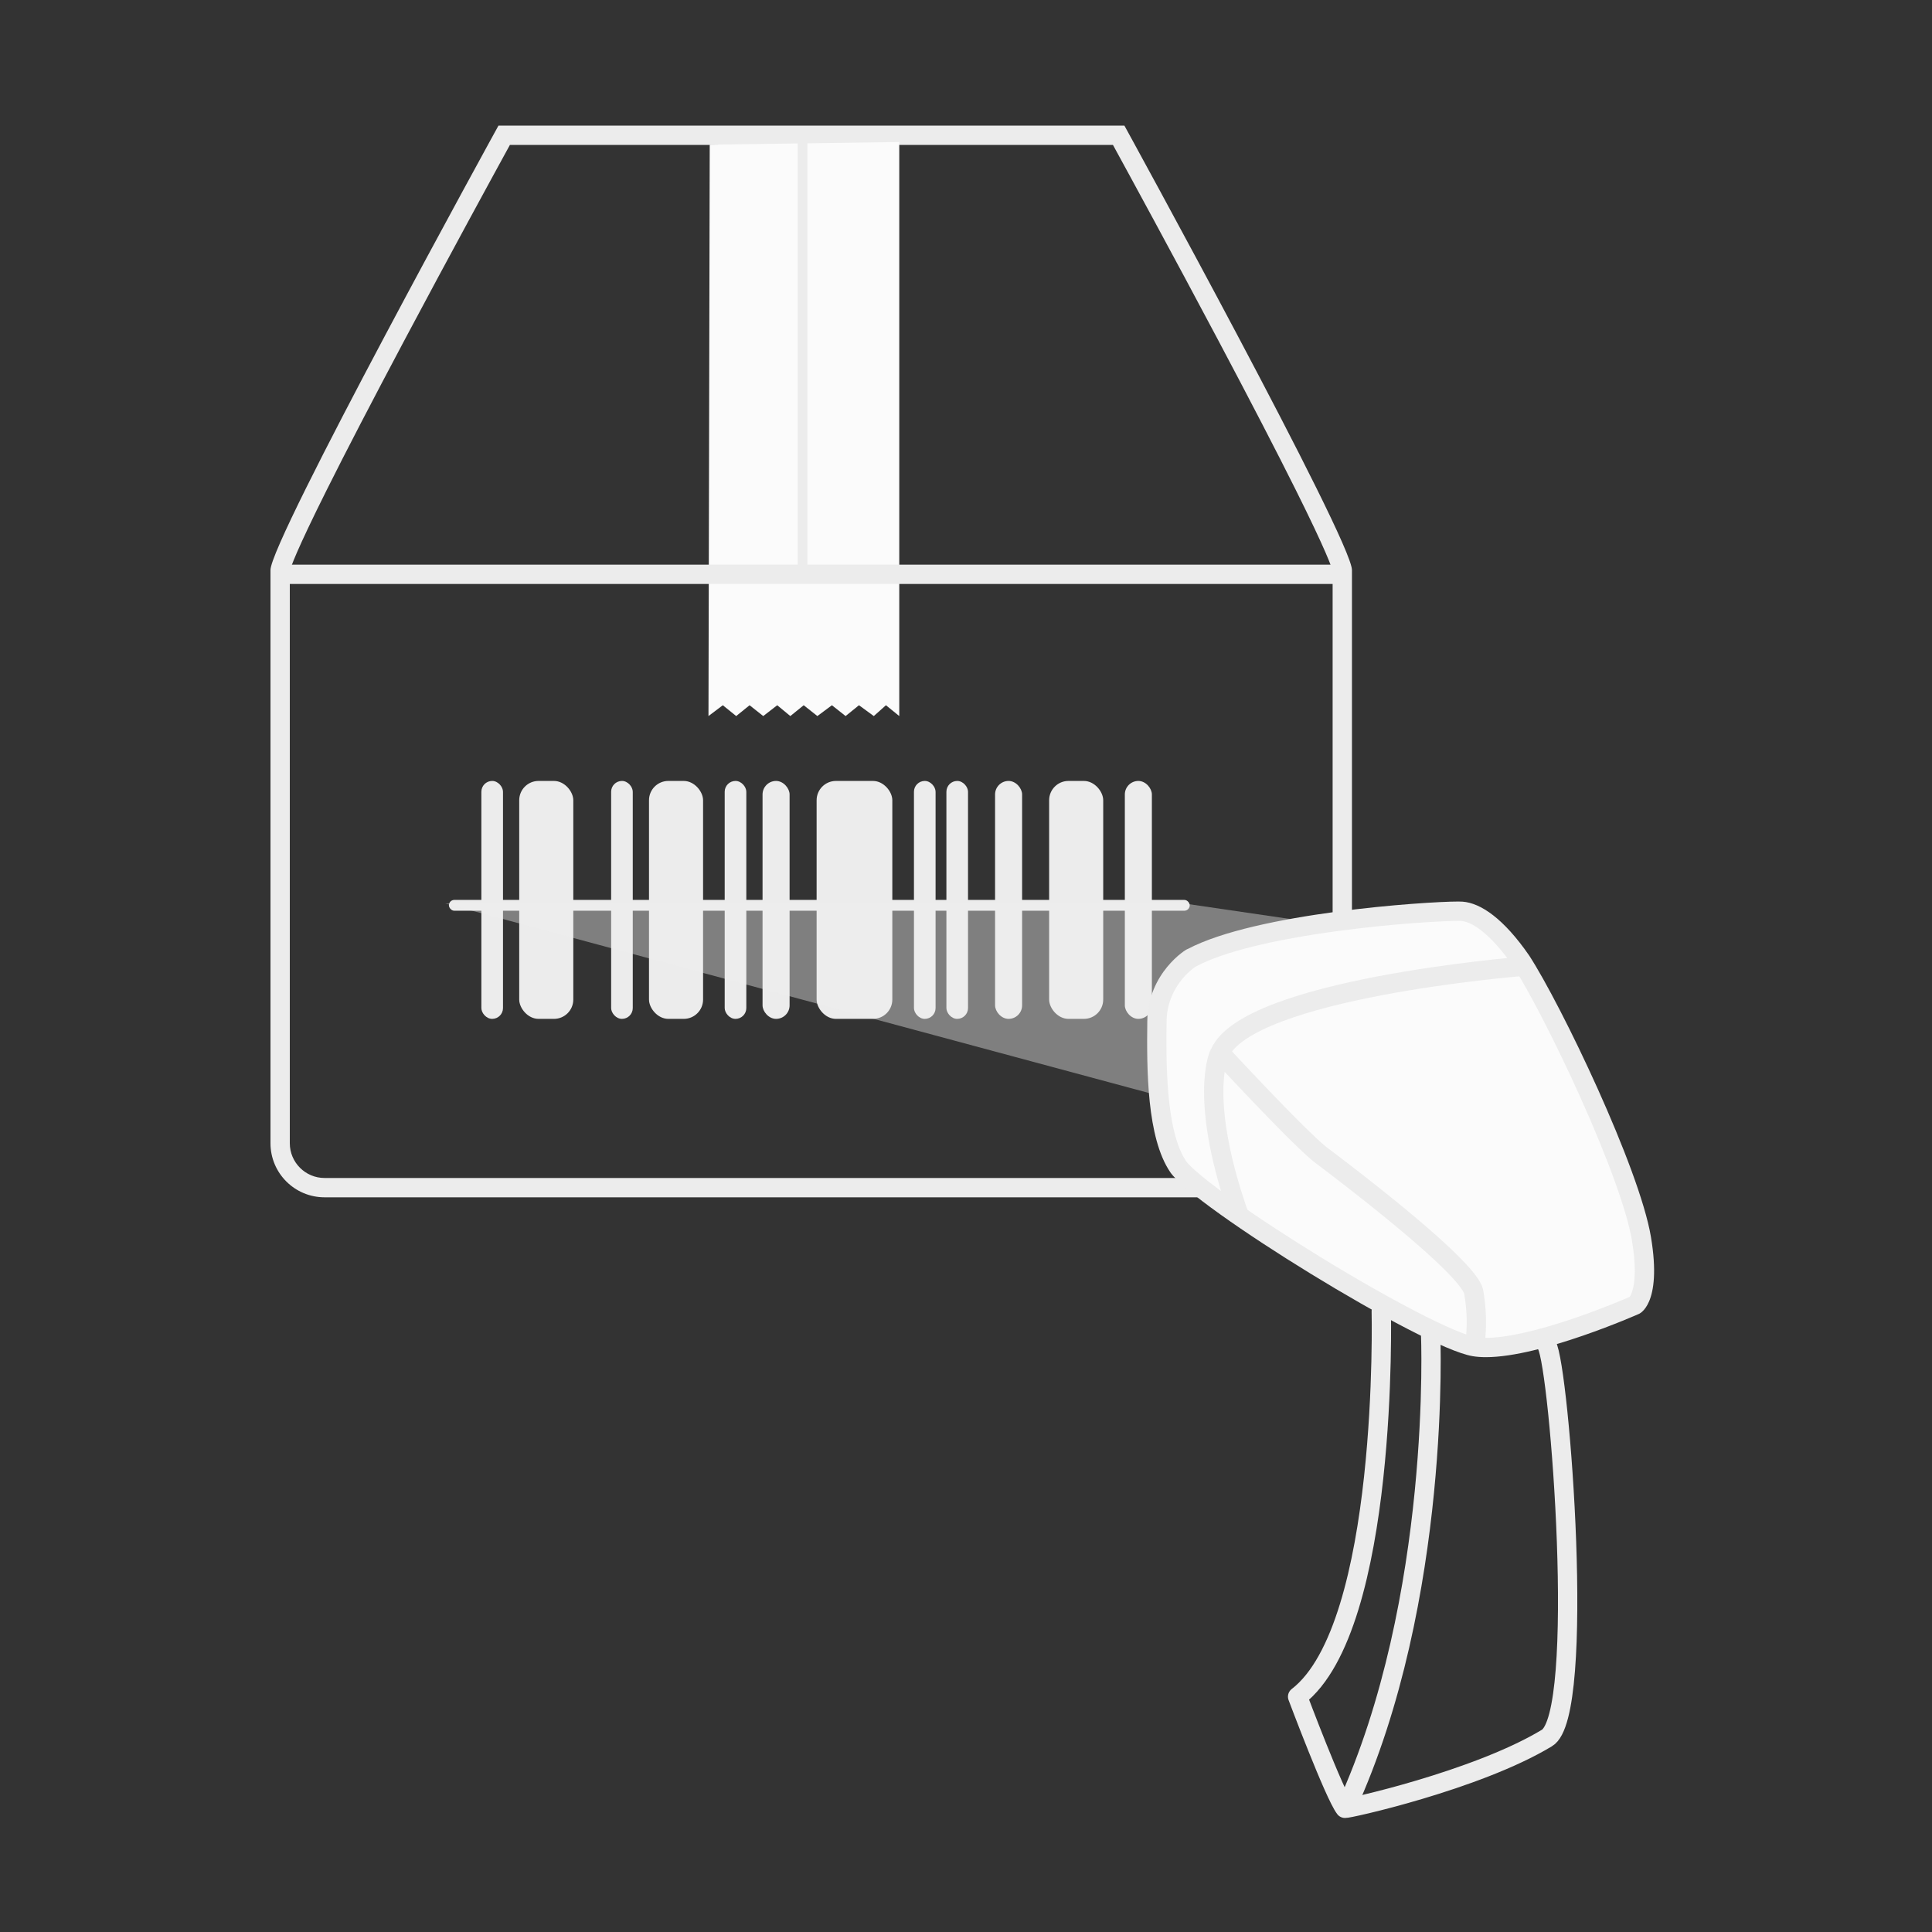 <svg xmlns="http://www.w3.org/2000/svg" width="200" height="200" viewBox="0 0 200 200">
  <rect x="0" y="0" width="200" height="200" fill="#333333" stroke="none"/>
  <defs>
    <style>
      .cls-1 {
        fill: #fff;
        opacity: 0;
      }

      .cls-2, .cls-7, .cls-8 {
        fill: none;
      }

      .cls-3, .cls-6 {
        fill: #fbfbfb;
      }

      .cls-10, .cls-4, .cls-5 {
        fill: #ececec;
      }

      .cls-5 {
        opacity: 0.41;
      }

      .cls-7, .cls-8 {
        stroke: #ececec;
        stroke-width: 2px;
      }

      .cls-8 {
        stroke-linecap: round;
        stroke-linejoin: round;
      }

      .cls-10, .cls-9 {
        stroke: none;
      }
    </style>
  </defs>
  <g id="组_1656" data-name="组 1656" transform="translate(-701 -397)">
    <rect id="矩形_3972" data-name="矩形 3972" class="cls-1" width="200" height="200" transform="translate(701 397.001)"/>
    <g id="组_1581" data-name="组 1581" transform="translate(-23 -17.802)">
      <g id="组_15" data-name="组 15" transform="translate(752 427.803)">
        <g id="路径_18" data-name="路径 18" class="cls-2" transform="translate(0 72.197)">
          <path class="cls-9" d="M23.6-72.2H88.4s23.556,42.919,23.556,46.011V33.149a5.6,5.6,0,0,1-5.6,5.6H5.6a5.6,5.6,0,0,1-5.6-5.6V-26.186C0-29.277,23.6-72.2,23.6-72.2Z"/>
          <path class="cls-10" d="M 24.786 -70.197 C 23.202 -67.305 18.547 -58.784 13.877 -49.996 C 10.521 -43.681 7.815 -38.468 5.834 -34.502 C 2.641 -28.11 2.092 -26.472 2 -26.078 L 2 33.149 C 2 35.133 3.614 36.747 5.598 36.747 L 106.355 36.747 C 108.339 36.747 109.953 35.133 109.953 33.149 L 109.953 -26.078 C 109.862 -26.472 109.314 -28.109 106.127 -34.502 C 104.15 -38.468 101.449 -43.681 98.099 -49.997 C 93.439 -58.783 88.794 -67.303 87.212 -70.197 L 24.786 -70.197 M 23.602 -72.197 L 88.397 -72.197 C 88.397 -72.197 111.953 -29.277 111.953 -26.186 L 111.953 33.149 C 111.953 36.241 109.447 38.747 106.355 38.747 L 5.598 38.747 C 2.506 38.747 -7.62939453125e-06 36.241 -7.62939453125e-06 33.149 L -7.62939453125e-06 -26.186 C -7.62939453125e-06 -29.277 23.602 -72.197 23.602 -72.197 Z"/>
        </g>
        <path id="路径_19" data-name="路径 19" class="cls-3" d="M.13.744,19.751.469V59.895l-1.379-1.12-1.257,1.12-1.536-1.12-1.385,1.12-1.415-1.12-1.506,1.12-1.415-1.12-1.385,1.12-1.355-1.12L5.67,59.895l-1.415-1.12-1.385,1.12-1.385-1.12L0,59.895Z" transform="translate(45.341 1.23)"/>
        <rect id="矩形_44" data-name="矩形 44" class="cls-4" width="108.594" height="2" transform="translate(1.679 45.451)"/>
        <rect id="矩形_45" data-name="矩形 45" class="cls-4" width="44.781" height="1" transform="translate(54.577 45.731) rotate(-90)"/>
        <g id="组_13" data-name="组 13" transform="translate(21.831 67.842)">
          <rect id="矩形_46" data-name="矩形 46" class="cls-4" width="2.239" height="24.63" rx="1.12" transform="translate(0 0)"/>
          <rect id="矩形_47" data-name="矩形 47" class="cls-4" width="5.598" height="24.63" rx="2" transform="translate(3.918 0)"/>
          <rect id="矩形_48" data-name="矩形 48" class="cls-4" width="5.598" height="24.63" rx="2" transform="translate(17.353 0)"/>
          <rect id="矩形_49" data-name="矩形 49" class="cls-4" width="5.598" height="24.63" rx="2" transform="translate(58.775 0)"/>
          <rect id="矩形_50" data-name="矩形 50" class="cls-4" width="2.239" height="24.63" rx="1.12" transform="translate(13.434 0)"/>
          <rect id="矩形_51" data-name="矩形 51" class="cls-4" width="2.239" height="24.63" rx="1.12" transform="translate(25.189 0)"/>
          <rect id="矩形_52" data-name="矩形 52" class="cls-4" width="2.799" height="24.63" rx="1.399" transform="translate(29.108 0)"/>
          <rect id="矩形_53" data-name="矩形 53" class="cls-4" width="2.799" height="24.63" rx="1.399" transform="translate(53.178 0)"/>
          <rect id="矩形_54" data-name="矩形 54" class="cls-4" width="2.239" height="24.63" rx="1.12" transform="translate(48.14 0)"/>
          <rect id="矩形_55" data-name="矩形 55" class="cls-4" width="2.239" height="24.63" rx="1.12" transform="translate(44.781 0)"/>
          <rect id="矩形_56" data-name="矩形 56" class="cls-4" width="7.837" height="24.63" rx="2" transform="translate(34.705 0)"/>
          <rect id="矩形_57" data-name="矩形 57" class="cls-4" width="2.799" height="24.63" rx="1.399" transform="translate(66.612 0)"/>
        </g>
        <rect id="矩形_58" data-name="矩形 58" class="cls-4" width="76.688" height="1.12" rx="0.56" transform="translate(18.472 80.157)"/>
      </g>
      <g id="组_20" data-name="组 20" transform="translate(770.099 508.129)">
        <path id="路径_25" data-name="路径 25" class="cls-5" d="M2058.129,337.958l-29.294-4.292h-76.5l79.673,21.458Z" transform="translate(-1952.333 -333.463)"/>
        <g id="组_14" data-name="组 14" transform="translate(72.653 0)">
          <g id="路径_20" data-name="路径 20" class="cls-6" transform="translate(-2207.124 -310.302)">
            <path class="cls-9" d="M 2242.19 356.468 C 2242.19 356.468 2242.19 356.468 2242.19 356.468 C 2241.738 356.468 2241.329 356.438 2240.975 356.377 C 2238.744 355.997 2232.164 352.628 2224.602 347.993 C 2217.354 343.551 2211.358 339.248 2210.345 337.76 C 2209.37 336.329 2208.711 334.032 2208.386 330.932 C 2208.1 328.199 2208.109 325.239 2208.14 322.678 C 2208.161 320.931 2208.718 319.332 2209.796 317.927 C 2210.5 317.009 2211.235 316.438 2211.561 316.221 L 2211.786 316.102 C 2218.49 312.555 2235.571 311.302 2239.331 311.302 C 2239.555 311.302 2239.66 311.308 2239.703 311.311 C 2240.725 311.387 2242.881 312.156 2245.849 316.458 C 2247.529 319.051 2250.411 324.661 2252.861 330.11 C 2255.799 336.643 2257.777 342.135 2258.289 345.176 C 2258.821 348.333 2258.581 350.075 2258.285 350.98 C 2258.018 351.799 2257.673 352.045 2257.617 352.081 L 2257.598 352.089 C 2257.499 352.133 2247.665 356.468 2242.19 356.468 Z"/>
            <path class="cls-10" d="M 2239.331 312.302 C 2237.886 312.302 2232.759 312.565 2226.937 313.346 C 2220.098 314.263 2215.021 315.522 2212.253 316.986 L 2212.097 317.069 C 2211.603 317.412 2209.181 319.274 2209.139 322.69 C 2209.092 326.648 2209.003 334.014 2211.171 337.198 C 2211.285 337.364 2212.043 338.332 2215.851 341.055 C 2218.385 342.867 2221.679 345.029 2225.124 347.14 C 2232.472 351.643 2239.059 355.036 2241.143 355.391 C 2241.442 355.442 2241.794 355.468 2242.19 355.468 C 2244.317 355.468 2247.562 354.738 2251.572 353.356 C 2254.299 352.416 2256.532 351.462 2257.069 351.229 C 2257.145 351.13 2257.322 350.845 2257.453 350.22 C 2257.623 349.41 2257.735 347.906 2257.303 345.342 C 2256.805 342.381 2254.853 336.979 2251.949 330.52 C 2249.521 325.12 2246.675 319.574 2245.018 317.014 C 2243.882 315.369 2242.77 314.12 2241.712 313.3 C 2240.723 312.535 2240.034 312.338 2239.629 312.308 C 2239.626 312.308 2239.549 312.302 2239.331 312.302 L 2239.331 312.302 L 2239.331 312.302 M 2239.331 310.302 C 2239.527 310.302 2239.677 310.306 2239.777 310.314 C 2241.646 310.452 2244.033 312.061 2246.68 315.902 C 2250.002 321.021 2258.074 337.874 2259.275 345.01 C 2260.477 352.146 2258.004 353.003 2258.004 353.003 C 2258.004 353.003 2247.945 357.468 2242.19 357.468 C 2241.694 357.468 2241.229 357.435 2240.807 357.363 C 2235.478 356.455 2211.958 341.905 2209.519 338.323 C 2207.079 334.742 2207.079 327.692 2207.14 322.666 C 2207.2 317.7 2211.161 315.217 2211.314 315.217 C 2211.316 315.217 2211.317 315.218 2211.318 315.218 C 2218.357 311.494 2235.885 310.302 2239.331 310.302 Z"/>
          </g>
          <path id="路径_21" data-name="路径 21" class="cls-7" d="M2257.722,328.857s-28.079,2.284-30.994,8.953c-.061-.061-2.327,4.7,2.119,17.136" transform="translate(-2219.204 -322.116)"/>
          <path id="路径_22" data-name="路径 22" class="cls-7" d="M2228.167,353.667s8.175,8.841,10.415,10.536,15.06,11.384,15.735,14.083a17.944,17.944,0,0,1,0,6.332" transform="translate(-2220.521 -337.912)"/>
          <path id="路径_23" data-name="路径 23" class="cls-8" d="M2258.659,427s.787,32.646-8.659,39.913c0,0,3.815,10.164,4.9,11.557.061.121,13.563-2.846,20.891-7.266,4.117-2.362,1.332-38.39,0-40.691" transform="translate(-2234.423 -384.602)"/>
          <path id="路径_24" data-name="路径 24" class="cls-7" d="M2272.575,433.333s1.189,27.43-8.742,49.108" transform="translate(-2243.23 -388.634)"/>
        </g>
      </g>
    </g>
  </g>
</svg>
